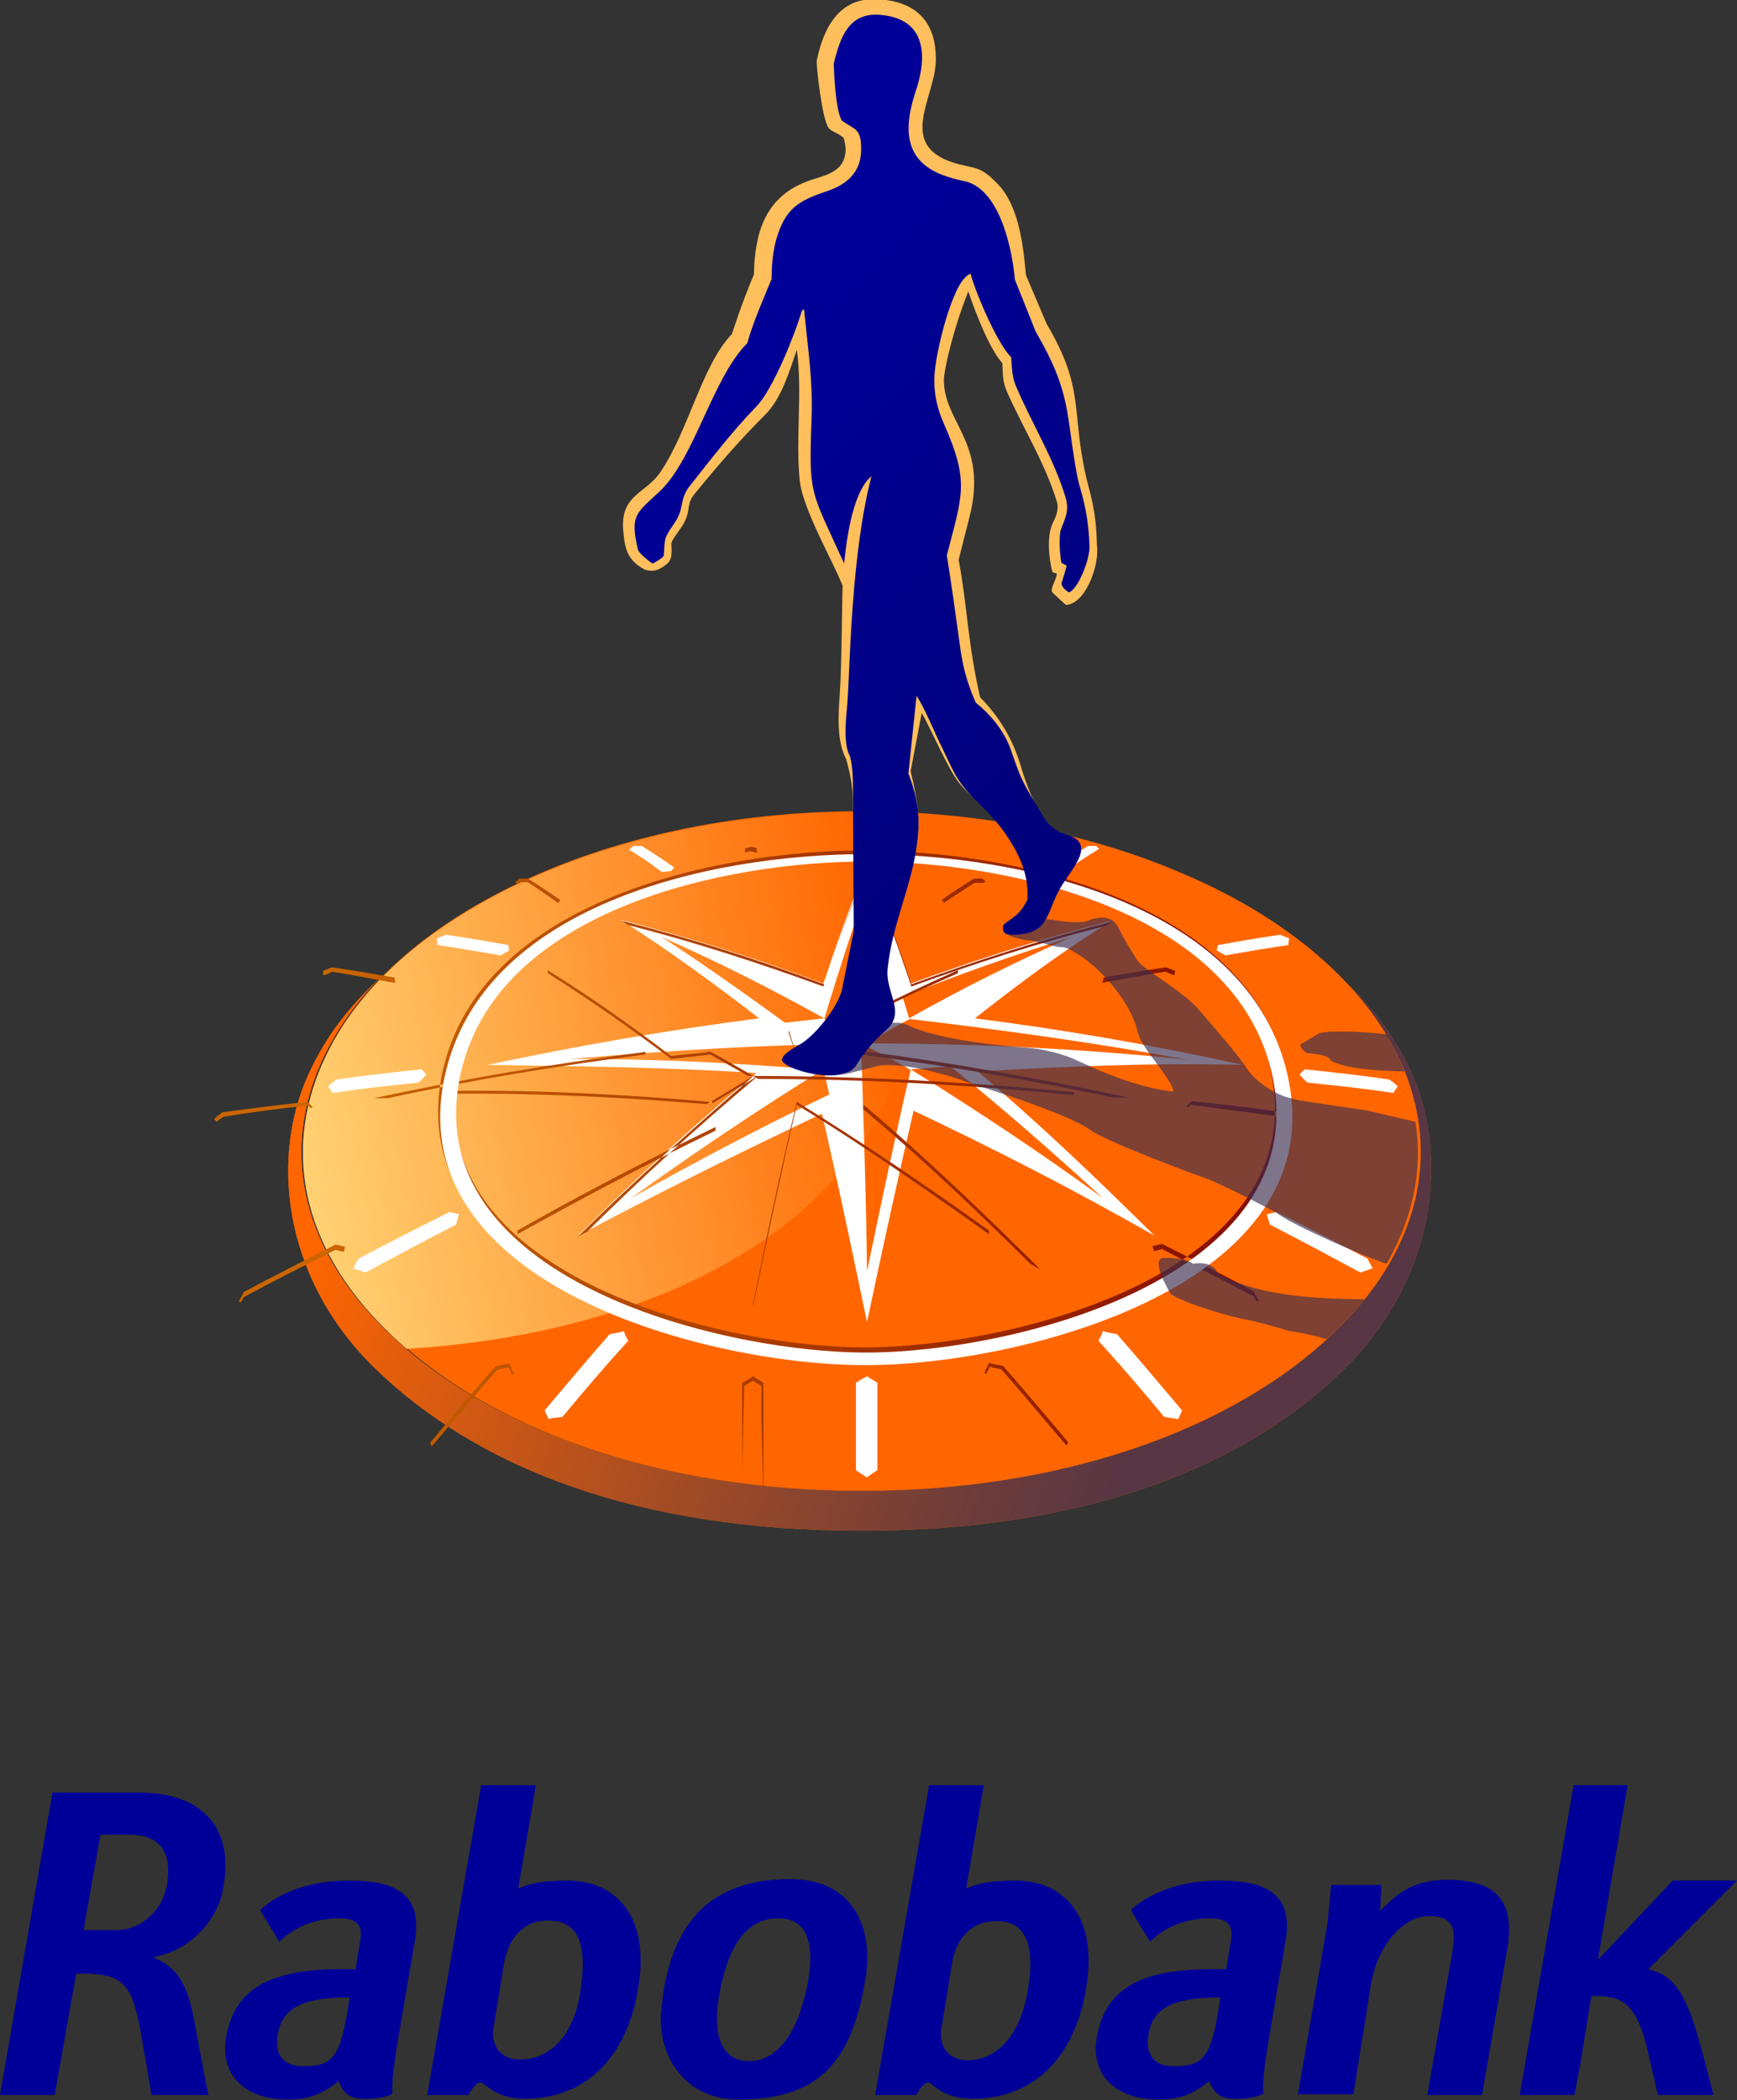 <svg xmlns="http://www.w3.org/2000/svg" xmlns:xlink="http://www.w3.org/1999/xlink" xml:space="preserve" preserveAspectRatio="none" viewBox="0 0 235 284"><rect x="0" y="0" width="235" height="284" fill="#333333" stroke="none"/><path fill="#009" d="M139.1 268.9c-1 6.4-4.3 9.7-8.2 9.7-2.5 0-4-1.8-3.5-4.5l1.4-8.6c.5-3.2 2.5-5.7 5.9-5.7 3.7-.1 5.4 2.5 4.4 9.1zm-13.5 12.7c.5 0 1.8 2.2 6 2.2 8.9 0 13.9-6.4 15.3-14.7 1.8-10.2-3.2-14.8-9.5-14.8-2.9 0-5.1.3-6.7 1.1l2.4-14h-7.4l-7.3 41.9h5.5c.1 0 .9-1.7 1.7-1.7zm78.3-17.9c1.1-6.4-1.2-9.5-8.1-9.5-5.1 0-7.1 2.3-9.1 4.2l.2-3.5h-6.8l-.5 5.2-4 23.1h7.5l2.4-15c.9-5.2 4.4-9.1 7.8-9.1 3.7 0 3.7 2.1 3.1 5.4l-3.3 18.8h7.4l3.4-19.6zm31.1-9.4h-8.7l-10 10.6h-.1l4-23.5h-7.3l-7.3 41.9h7.4l.8-4.2 1.5-9.2c3.9 0 6.1.4 7.8 8.2l1.2 5.2h7.5s-1.9-7.9-3.1-11c-1.3-3.3-2.7-5.4-5.7-6l12-12zM21.1 264.6c5.4-1.2 8.2-5.5 8.9-8.4 1.9-7.8-1.5-13.9-11.5-13.8H7.1L0 283.3h7.4l2.9-16.4c6.8-.2 7.7 1.5 9 9.4l1.2 7h7.7c-.9-4.2-1.5-8.2-2.2-11.4-.8-3.4-2-6-5.3-7.2l.4-.1zm1.5-9.8c-.6 3.6-3.5 6.2-6.9 6.2h-4.4l2.3-12.9h4c4.6 0 5.6 3.1 5 6.7zm33.5 7.8c1.1-6.2-2.2-8.3-8.9-8.3-8.3 0-12 4-12 4l2.6 4.3s2.7-3.2 8.1-3.2c3 0 3.1 1.5 2.8 3.2l-.6 3.7c-10.7-.3-16.2 2-17.5 9.1-1 5.8 3.3 8.5 8.2 8.5 2.5 0 4.5-.4 7-2.5.5 1.4 1.3 2.1 2.3 2.3 1.5.3 4.2 0 5-.6-.1-.9 0-3 .9-8.2l2.1-12.3m-8.8 7.5c-1.2 8.4-2.3 9.3-6.4 9.3-2.8 0-3.8-1.9-3.3-4.4.6-3.4 3.2-4.9 9.7-4.9zm126.6-7.5c1.1-6.2-2.2-8.3-8.9-8.3-8.3 0-12 4-12 4l2.6 4.3s2.7-3.2 8.1-3.2c3 0 3.1 1.5 2.8 3.2l-.6 3.7c-10.7-.3-16.2 2-17.5 9.1-1 5.8 3.3 8.5 8.2 8.5 2.5 0 4.5-.4 7-2.5.5 1.4 1.3 2.1 2.3 2.3 1.5.3 4.2 0 5-.6-.1-.9 0-3 .9-8.2l2.1-12.3m-8.8 7.5c-1.2 8.4-2.3 9.3-6.4 9.3-2.8 0-3.8-1.9-3.3-4.4.6-3.4 3.2-4.9 9.7-4.9zM71 283.8c8.9 0 13.9-6.4 15.3-14.7 1.8-10.2-3.2-14.8-9.5-14.8-2.9 0-5.1.3-6.7 1.1l2.4-14h-7.4l-7.3 41.9h5.6s.8-1.7 1.6-1.7c.6 0 1.9 2.2 6 2.2m3.1-24.1c3.8 0 5.4 2.6 4.5 9.1-.9 6.7-4.3 9.7-8.3 9.7-2.5 0-4-1.8-3.5-4.5l1.4-8.6c.6-3.2 2.5-5.7 5.9-5.7zm15.4 11.7c1.1-10.7 6-17.3 17.4-17.3 8.5 0 11.3 6.5 10.2 13.4-1.8 11.2-6.2 16.4-17.1 16.4-7.1.1-11.3-5.7-10.5-12.5zm19.8-3.3c.5-3 1.1-8.7-4-8.7-3.4 0-6.6 2.3-8 10.4-.9 5 .1 8.9 4 8.9 2.9.1 6.4-2.3 8-10.6z"/><path fill="#F60" d="M181 131.8c3.3 3.3 5.9 6.8 7.8 10.7 6 12.2 3.8 25.7-8.2 37.4-13.7 13.5-37.1 21.7-64.2 21.7s-50.5-8.3-64.2-21.7c-12-11.7-14.2-25.2-8.2-37.4 1.9-3.8 4.5-7.4 7.8-10.7-3.8 3.7-6.9 7-9.6 12.5-5.9 11.7-4 28.5 8.4 40.6 14.1 13.8 36 22.1 66 22.1s52-8.6 65.5-22.1c13.2-13.3 13.7-30.6 8.3-41-2.1-4.3-5.2-8.3-9.4-12.1z"/><g opacity=".85"><linearGradient id="a" x1="52.066" x2="159.734" y1="138.732" y2="177.347" gradientUnits="userSpaceOnUse"><stop offset="0" style="stop-color:#f60"/><stop offset=".152" style="stop-color:#dd5c0e"/><stop offset=".567" style="stop-color:#874430"/><stop offset=".859" style="stop-color:#503446"/><stop offset="1" style="stop-color:#3b2e4f"/></linearGradient><path fill="url(#a)" d="M181 131.8c3.3 3.3 5.9 6.8 7.8 10.7 6 12.2 3.8 25.7-8.2 37.4-13.7 13.5-37.1 21.7-64.2 21.7s-50.5-8.3-64.2-21.7c-12-11.7-14.2-25.2-8.2-37.4 1.9-3.8 4.5-7.4 7.8-10.7-3.8 3.7-6.9 7-9.6 12.5-5.9 11.7-4 28.5 8.4 40.6 14.1 13.8 36 22.1 66 22.1s52-8.6 65.5-22.1c13.2-13.3 13.7-30.6 8.3-41-2.1-4.3-5.2-8.3-9.4-12.1z"/></g><defs><path id="b" d="M159 117.7c-12.7-5.3-27.5-8-42.5-8s-29.8 2.7-42.5 8c-13.9 5.8-24.7 14.3-29.8 24.8-6 12.2-3.8 25.7 8.2 37.4 13.7 13.5 37.1 21.7 64.2 21.7s50.5-8.3 64.2-21.7c12-11.7 14.2-25.2 8.2-37.4-5.3-10.5-16.1-19.1-30-24.8"/></defs><use xlink:href="#b" fill="#F60" overflow="visible"/><linearGradient id="c" x1="26.409" x2="121.958" y1="155.952" y2="139.104" gradientUnits="userSpaceOnUse"><stop offset="0" style="stop-color:#ffe386"/><stop offset="1" style="stop-color:#f60"/></linearGradient><path fill="url(#c)" d="M119 123.6c-2.5-5.1-2-9.8-1.5-13.8h-1c-15 0-29.8 2.7-42.5 8-13.9 5.8-24.7 14.3-29.8 24.8-6 12.2-3.8 25.7 8.2 37.4.8.8 1.7 1.6 2.6 2.4 50.5-3.1 76.8-32.6 64-58.8z"/><path fill="#FFF" fill-rule="evenodd" d="M84 124.4c9.4 2.4 18.3 5.2 27.4 8.6 1.8-5.4 3.7-10.8 5.9-16 2.2 5.3 4.1 10.6 5.9 16 9.1-3.3 17.8-6.1 27.2-8.5-6.6 4.1-12.4 8.4-18.5 13.2 12.4 1.6 24 3.6 36.2 6.3-12.2-.3-23.6.2-35.8.9 8.6 7.3 15.9 14.3 23.9 22.2-10.9-6.2-21.2-11.5-32.6-16.9-2.2 9.5-4.3 19.1-6.3 28.6-2-9.6-3.9-18.7-6.1-28.2-11.4 5.4-21.7 10.5-33 16.5 8-7.9 15.5-14.8 24.1-22-12.2-.8-23.8-.9-36.3-1.1 12.2-2.6 24.3-4.7 36.7-6.3-6.1-4.7-12.1-9.1-18.7-13.3zm33.3 16.7v-21c-2.1 5.8-4 11.8-5.8 17.7 1.9 1.1 3.8 2.2 5.8 3.3m-27.8-14.4c7.5 3.3 14.8 7 22 11-1.8.2-3.6.4-5.3.6-5.5-4-11-7.9-16.7-11.6m27.8 14.4c14.5 0 28.9.7 43.4 2.2-12.6-2.3-24.9-4-37.6-5.5-2 1-3.9 2.2-5.8 3.3m27.7-14.4c-7.5 3.3-14.9 7-22 11-.3-1-.6-2-.9-2.9 7.5-3 15.2-5.7 22.9-8.1m-28.5 14.4c.3 10.2.7 20.9.8 30.8 1.9-9.1 3.8-18.2 5.9-27.2-2-1.3-4.7-2.5-6.7-3.6zm32.7 20.9c-8.4-6.1-17.1-11.9-26-17.4 1.8-.1 3.6-.3 5.4-.4 7.1 5.7 13.9 11.7 20.6 17.8m-31.9-20.9c-14.6.2-26 .9-40.2 2.1 12.3 0 21.8.5 34.3 1.5 1.9-1.3 3.9-2.5 5.9-3.6M85.4 162c8.5-6.1 17.1-11.9 26-17.4.3 1.1.5 2.3.8 3.4-9.2 4.4-18.1 9.1-26.8 14m33.3 36.8c-.4.3-1 .6-1.4 1-.4-.3-1-.6-1.5-1V187c.4-.3 1-.6 1.5-.9.4.3 1 .6 1.4.9zm-70.2-28.6c-.2.4-.5.9-.7 1.3.4.2 1.3.4 1.6.6 4.1-2.2 8.2-4.4 12.3-6.5.2-.6.2-1 .4-1.4-.4-.1-.8-.2-1.3-.3-4 2-8.1 4.1-12.3 6.3m-3-24.2c-.4.3-.8.6-1.1.9l.6.9c3.9-.6 7.7-1 11.6-1.4.4-.3.8-.8 1.1-1.1l-.7-.7c-3.8.4-7.6.8-11.5 1.4zm14.8-19.6c-.4.2-.8.3-1.2.5 0 .2.1.7.1.9 2.8.4 5.7.9 8.5 1.4.4-.2.9-.5 1.2-.7-.1-.2-.1-.5-.1-.7-2.8-.5-5.6-1-8.5-1.4zm86.9-12h1.1l.4.4c-1.5.9-3 1.9-4.4 2.9h-1.1c-.1-.2-.3-.3-.4-.5 1.4-.9 2.9-1.9 4.4-2.8zm-31-4.1c.3-.1.5-.2.8-.2.3.1.6.2.8.2v3.5l-.9.3c-.3-.1-.6-.2-.8-.3.1-1.2.1-2.4.1-3.5zm-31.1 4.6c.1-.1.5-.4.6-.5h1.1c1.5.9 3 1.9 4.4 2.9-.1.2-.3.3-.4.5-.4 0-.9.1-1.3.1-1.4-1.1-2.9-2.1-4.4-3zm-9 76.7c-.6.1-1.3.1-1.9.3-.1-.4-.4-.8-.5-1.2 2.9-3.4 5.8-6.9 8.8-10.3.6-.1 1.3-.2 1.9-.4.1.4.4 1 .6 1.3-3.1 3.4-6 6.8-8.9 10.3zM185 170.2c.2.4.5.9.7 1.3-.4.2-1.3.4-1.6.6-4.1-2.2-8.2-4.4-12.3-6.5-.2-.6-.3-1-.4-1.4.4-.1.8-.2 1.3-.3 4 2 8.2 4.1 12.3 6.3m3-24.2c.4.3.8.6 1.1.9l-.6.9c-3.9-.6-7.7-1-11.6-1.4-.4-.3-.8-.8-1.1-1.1l.7-.7c3.8.4 7.7.8 11.5 1.4zm-14.8-19.6c.4.2.8.3 1.2.5 0 .2-.1.7-.1.9-2.8.4-5.7.9-8.5 1.4-.4-.2-.9-.5-1.2-.7.1-.2.1-.5.2-.7 2.7-.5 5.6-1 8.4-1.4zm-15.7 65.2c.5.1 1.3.2 1.9.3.2-.4.4-.8.5-1.2-2.9-3.4-5.8-6.9-8.8-10.3-.6-.1-1.3-.2-1.9-.4-.1.4-.4 1-.6 1.3 3.1 3.4 6 6.8 8.9 10.3z" clip-rule="evenodd"/><linearGradient id="d" x1="44.376" x2="189.165" y1="154.414" y2="154.414" gradientUnits="userSpaceOnUse"><stop offset="0" style="stop-color:#ca6500"/><stop offset="1" style="stop-color:#7c0000"/></linearGradient><path fill="url(#d)" fill-rule="evenodd" d="M111.4 133.4c-8.8-3.2-17.4-6-26.4-8.3l-.9-.6c9.4 2.4 18.3 5.2 27.4 8.6 1.8-5.4 3.7-10.8 5.9-16 2.2 5.3 4.1 10.6 5.9 16 9.1-3.3 17.8-6.1 27.2-8.5l-.9.6c-9.1 2.3-17.5 5-26.3 8.2-1.8-5.4-3.7-10.7-5.9-16-2.3 5.2-4.2 10.6-6 16zm-9.2 11.9c-8.4 7.2-16.2 14.2-24.1 22 .3-.2 1-.6 1.3-.7 7.7-7.6 14.5-13.8 22.8-20.8v-.5zm0 0v.4zm-.3.2c-.1.1-.2.1-.3.2-1.8 1.1-3.5 2.1-5.3 3.2l.1.3c1.9-1.2 3.9-2.3 5.8-3.5v-.4c-.1 0-.2.1-.3.2zm-5.8-3.3c-.2 0-.4 0-.5.1-1.6.2-3.2.3-4.8.5-5.4-4.1-10.9-8-16.7-11.6v.4c5.7 3.6 11.3 7.5 16.7 11.6 1.8-.2 3.6-.4 5.3-.6 1.7 1 3.4 1.9 5.1 2.9h.7c-1.9-1.1-3.9-2.3-5.8-3.3m-26.1 24.7c8.8-4.9 17.7-9.6 26.8-14v-.5c-9.1 4.4-18 9-26.8 14v.5m37.8-17.9c-2.1 8.9-4.1 18.2-5.9 27.2v.4c1.9-9.1 3.8-18.1 5.9-27.2 6.1 3.7 14.8 9.5 26 17.5v-.5c-8.5-6.1-17.1-11.9-26-17.4zm9.4.7-.4-.3v.6c8.3 7 14.9 13.3 22.6 20.9.3.2 1 .6 1.3.7-8.1-8-15.3-14.9-23.5-21.9zm-30.3-7.4c-12.3 1.6-24.2 3.6-36.3 6.2h1.9c11.6-2.5 23-4.4 34.8-5.9v-.4l-.4.1zm9.1 6.7c-11.4-1-22.8-1.6-34.2-1.5v.4c11.3-.1 22.5.5 33.8 1.4 0 0 .2-.1.4-.3m20.4-6.4c11.8 1.5 22.6 3.4 34.2 5.8h2c-12.2-2.6-23.8-4.7-36.2-6.3v.5zm-13.9 2.9h-.6c.1.1.2.1.3.2.1.1.3.1.4.2 14.3 0 28.5.8 42.7 2.2v-.4c-14.4-1.4-28.9-2.2-43.4-2.2m5.7-3.3c.2 0 .3 0 .5.1 7-3.9 14.2-7.5 21.5-10.7v-.4c-7.5 3.3-14.8 7-22 11m0 0c-.3-1-.6-2-.9-2.9v.4c.3.7.5 1.6.9 2.5-.1 0 0 0 0 0m-62.2 26.8c.3.1.8.2 1.1.3.1-.2.1-.5.2-.7-.4-.1-.8-.2-1.3-.3-4.1 2.1-8.3 4.2-12.4 6.4-.2.4-.5.9-.7 1.3.1 0 .2.1.3.1.1-.2.3-.5.4-.7 4.2-2.3 8.3-4.3 12.4-6.4zm-3.7-19.5.4.4c.1-.1.1-.2.2-.2l-.7-.7c-3.8.4-7.7.9-11.5 1.4-.4.3-.8.6-1.1.9.1.2.2.2.3.4.2-.2.8-.6 1-.7 3.8-.6 7.5-1.1 11.4-1.5zm3.2-18.1c2.8.4 8.6 1.6 8.6 1.5-.1-.2-.1-.5-.1-.7-2.8-.5-5.7-1-8.5-1.4-.4.2-.8.3-1.2.5 0 .3 0 .4.1.6.3-.1.8-.3 1.1-.5zm88-12c.2 0 .3-.1.4-.2l-.4-.4h-1.1c-1.5.9-3 1.9-4.4 2.9.1.1.2.2.3.4 1.3-.9 2.7-1.8 4.1-2.7h1.1m-32.1-4.1c.3-.1.5-.2.8-.2.3.1.6.2.8.2v-.6c-.3-.1-.6-.2-.8-.2-.3.1-.5.2-.8.2v.6m-29.4 4c1.4.9 2.7 1.8 4.1 2.8.1-.1.2-.2.3-.4-1.5-1-2.9-2-4.4-2.9h-1.1c-.1.1-.5.4-.6.5.1.1.2.2.4.2 0 0 .2-.2.3-.2h1zm-2.6 65.6c.2.2.3.7.5 1l.2-.2c-.1-.2-.4-.9-.6-1.3-.6.1-1.3.2-1.9.4-3 3.4-5.9 6.8-8.8 10.3 0 .2.2.3.2.5 1.9-2.2 5.9-7 8.8-10.3.5-.2 1.1-.3 1.6-.4m100.8-9.6c.1.2.3.5.4.7.1 0 .2-.1.3-.1-.2-.4-.5-.9-.7-1.3-4.1-2.2-8.2-4.3-12.4-6.4-.4.1-.8.2-1.3.3.1.2.2.5.2.7.3-.1.8-.2 1.1-.3 4.2 2.2 8.3 4.2 12.4 6.4zm2.9-24.4c.2.2.8.6 1 .7.1-.1.1-.2.3-.4-.4-.3-.8-.6-1.1-.9-3.8-.6-7.7-1-11.5-1.4l-.7.7c.1.1.2.1.2.2l.4-.4 11.4 1.5zm-13.6-19c0-.2 0-.3.1-.6-.4-.2-.8-.3-1.2-.5-2.8.4-5.7.9-8.5 1.4 0 .2-.1.5-.2.7.1 0 5.8-1.1 8.6-1.5.4.2.9.4 1.2.5m-23.4 53.3c2.9 3.3 6.9 8.1 8.8 10.3.1-.2.1-.3.2-.5-2.9-3.4-5.8-6.9-8.8-10.3-.6-.1-1.3-.2-1.9-.4-.2.4-.5 1.1-.6 1.3 0 .1.1.1.2.2.2-.3.4-.8.5-1 .6.2 1.2.3 1.6.4zm-32.5 6.6.3 11.4V187c-.4-.3-1-.6-1.4-.9-.4.3-1 .6-1.5.9v11.8l.3-11.4c.3-.2.9-.5 1.2-.7.3.3.8.5 1.1.7zM117 184c20.7 0 63.4-10.6 56.9-39.2-5.1-23-37-29.8-57-29.8s-51.8 6.8-57 29.8C53.6 173.3 96.3 184 117 184m0-1.8c19.9 0 60.9-10.1 54.9-37.6-4.8-22.2-35.6-28.8-54.9-28.8-19.2 0-50 6.6-54.9 28.8-6 27.4 35 37.6 54.9 37.6" clip-rule="evenodd"/><path fill="#FFF" fill-rule="evenodd" d="M60.2 145.4c5.1-23 35.7-29.9 57-29.9 21.2 0 51.8 6.9 57 29.9 6.4 28.6-36.3 39.2-57 39.2-20.7.1-63.4-10.6-57-39.2zm2.1-.1c4.8-22.2 35.6-28.8 54.9-28.8 19.2 0 50 6.6 54.9 28.8 6 27.4-35 37.6-54.9 37.6s-60.9-10.2-54.9-37.6z" clip-rule="evenodd"/><path fill="#3B2E4F" d="m185.1 150.2-9.3-1.4-1.2-.3c-1.6-.3-4.6-2-5.9-4-1.3-2-4.4-5.5-6.2-7.6-2.4-3-7.8-5.7-8.6-7-.8-1.2-2.1-3.4-2.5-4.3-.4-.9-1.2-1.6-2.6-1.5-1.4.1-1.5.6-2.7.6-1.2.1-2.9-.2-2.9-.2-.7-.1-1.2-.2-1.8-.2-.7 1.2-1.9 2-4.7 2-.2 0-.4 0-.5-.1.3.6 2.9 1 3.3 1 .4 0 2.9.7 3.4.8 1.1.2.9-.2 2.7.9 3 1.7 7.4 6.5 8.3 10.6.5 2.3 4.4 6 4.9 8.1-5.2-.4-12.2-3.8-12.2-3.8l-.9-.4s-3.1-1.6-7.9-1.8c-9-.8-12.4-2-13.3-2.3-1.9-.6-1.6-.9-3.1-1h-.8c-.2.3-.4.7-.8 1-1.7 1.6-2.8 2.8-4.2 4.9-.4.6-1 .9-1.8 1.2 1.7-.4 5.1-1.3 5.1-1.3 3.2-.4 8 1 8 1 1.8.4 4.7 1.5 4.7 1.5s12.8 3.9 15.9 6.2c2.1 1.5 12.7 5.5 15.5 6.5 2.8 1 9.7 4.7 9.7 4.7 1.8 1.5 12 6 14.9 6.9 3.6-6.3 4.9-12.7 3.9-19.2l-6.4-1.5z" opacity=".66"/><path fill="#3B2E4F" d="M180.4 139.5c-.9 0-1.9.2-1.9.2l-2.5 1.5c-.3.5.8 1.2.8 1.2s3.2.2 3.2 1c2.4 1.3 7.4 1.4 10 1.5-.3-.9-.7-1.7-1.1-2.6-.4-.8-.9-1.6-1.3-2.5-.2.2-2.2-.4-7.2-.3zm-19 31.4s-.6-.8-3.9-.8c-2.1 0 .9 4.9.9 4.9 1.9 1.3 8.6 3.2 10 3.4 1.4.2 6.1 1.6 6.1 1.6s2.4.3 5 1.1c.4-.4.8-.7 1.2-1.1 1.4-1.4 2.8-2.9 3.9-4.3-5.7-.1-13.7-.2-19.8-3.4-.7-2-3.4-1.4-3.4-1.4z" opacity=".66"/><path fill="#FFBF5C" d="M144.2 81.8s-1.9-1.7-1.9-1.8c-.1-.6.5-1.4.7-2.4-.2-.1-.4-.2-.6-.2-.5-1.7-.8-4.9 0-6.6.4-.8.9-1.9.6-2.9-1.6-5.3-4.6-10-6.8-15-.6-1.4-.5-2.4-.6-3.8-1.7-1.9-3.6-6.7-4.6-9.7-2 5-3.3 10.6-3.3 12 0 5.6 5.6 8.3 3.7 17.5-.4 1.8-1.1 4.3-1.7 6.8 1.2 6.5 1.2 11.1 2.9 18.6 2.4 2.4 4.4 5.5 5.5 9.3.7 2.4 2.7 8.1 5.3 8.9 1.6.5-5.5 1.8-7.5-.7-1.9-2.4-5.3-4.3-6.8-6.9-1.3-2-3.2-6.4-4.4-8.5l-1.5 7.9c2.1 8.5.8 10.3-1 17.2-.8 3-6.8-10.9-6.8-12 0-3-.2-4.1-.9-6.8-1.3-2.4-1.1-5.9-.9-8.6.3-4.4.3-12.7.4-14.9-1.5-3.7-5.4-10.4-5.8-14.2-.6-5.9.4-11.9-.4-17.7-1 2.9-2.1 6.7-4.4 8.9-3.4 3.4-6.6 7.1-9.6 10.8-1.1 1.5-.1 2.3-1.9 4.7-1.7 2.4-.8 1.3-1.1 3.6-.1.4-.3.7-.4.8-.9.8-1.9 1.4-3.2.9-2.5-1.3-2.7-3.1-2.9-5.5-.3-4.6 3.1-4.8 5-7.6 3.8-5.5 5.7-14.6 9.7-18.7.3-.8 1.2-3.8 3-8.1.1-5.4 1.4-10.3 7-12.5 2.3-.9 5.3-1.1 5.4-4.3 0-.4-.1-1.3-.3-1.7-.9-.7-1.6-.8-2-1.3-.9-1.2-1.7-8.6-1.6-9.1 1.3-6.3 4.3-8.5 8.2-8.3 4.5.2 8.1 2.4 7.9 8.5-.2 4.9-5.2 11.2 2.4 13.6 2.9.9 3.5.3 5.9 2.8 2.8 2.8 3.5 7.8 3.9 12.4l2.8 6.6c5.2 8.8 3.3 11.6 5.3 20.5.5 2.3 1.4 4.4 1.5 9.4.4 2.6-1.5 8-4.2 8.1z"/><linearGradient id="e" x1="91.609" x2="146.935" y1="50.664" y2="105.991" gradientUnits="userSpaceOnUse"><stop offset="0" style="stop-color:#009"/><stop offset="1" style="stop-color:#00007c"/></linearGradient><path fill="url(#e)" d="M89.8 75.1c.2-2.3-.1-2.1 1.4-4.3 1.4-2 .7-3 1.9-4.8 3-3.8 5.9-7.6 9.2-11 2.3-2.3 5.3-10 6.1-12.7.1-.4.4-.6.4-.3.5 5.2 1.2 9.5 1 14.6-.4 10.7-.1 9.6 4.4 19.6.4-4 1.3-9.8 3.7-11.8-2.7 10.4-2.9 25.2-3.2 29.8-.1 2.3-.8 6 .3 8.1.4 1.4.4 3.6.4 5.3 0 1 .1 18.3.1 18.3l-1.6 8c-.6 2.3-3.6 6.2-5.8 7.4-.7.4-2.3 1.3-2.3 2 0 1.3 8.2 3.6 10 .8 1.4-2.2 2.5-3.4 4.2-4.9 2.6-2.5-.3-5 .1-8.3.6-5.8 3.1-10.8 3.9-16.3.5-3.3.4-6.2-1.1-10l1.1-10.5c1.2 1.8 2.3 4.7 3.5 7.1 2 4.2 2.1 4.7 5.6 8.1 1.2 1.2 2.4 2.6 3.3 4 1.7 2.6 2.8 5.2 2.6 8.4-1.2 2.2-1.7 2.1-3.3 3.4.1.1-.4 1.3 1.1 1.3 5.3 0 4.6-2.8 6.7-6.4 1.3-2.3 5-5.9.9-7.1-1.3-.4-2.5-1.2-3.2-2.4-2.8-4.7-2.9-4.6-4.4-9-.9-2.6-2.7-4.8-4.8-6.5-1.3-3-1.8-5.1-2.2-8.2-.6-4.3-1-7.3-1.7-11.7 2.1-8.2 3.1-9.9-.4-17.8-.8-1.8-1.3-3.7-1.3-5.9 0-2.6 1.4-8.5 2.8-11.6.5-1.2 1.2-2.4 2.1-2.8.9 3.2 3.8 9.7 5.5 11.3.1 1.3.1 2.6.6 3.8 2.2 5.2 5.2 9.9 6.8 15.3.5 1.9-.2 2.8-.7 4.3-.2.7-.2 2.8.1 4.4l.7.4c-.1.5-.5 1.8-.7 2.4.1.7 1 1.2 1 1.2 1.2-.3 2.9-4.5 2.8-6.3-.2-5.2-1.3-7.6-1.6-9.1-1.7-8.9-.7-11.3-5.7-19.9l-2.8-7c-.3-3.6-1.8-11.7-6.4-13.2-.8-.2-1.5-.3-2.7-.7-6-1.9-6-6.5-4.3-11.6 1.5-4.5 1.6-9.8-4.9-10.3-4.1-.3-5.3 2.9-6.2 6.6 0 .4.2 6.4 1.1 7.7 1.7 1.3 2.7.9 2.6 4.2-.1 2.7-1.8 4.3-4.2 5.2-3.8 1.3-5.8 2.1-7.1 6.1-.4 1.2-.8 3-.8 5.7v.2c-1.1 2.7-2.5 5.8-3.3 8.7-4.7 4.7-7.1 15.5-11.8 20-3.2 3-4.1 3.2-3 7.9.1.5 1.6 1.7 2 1.9.2-.1 1.5-.8 1.5-1.1z"/></svg>
